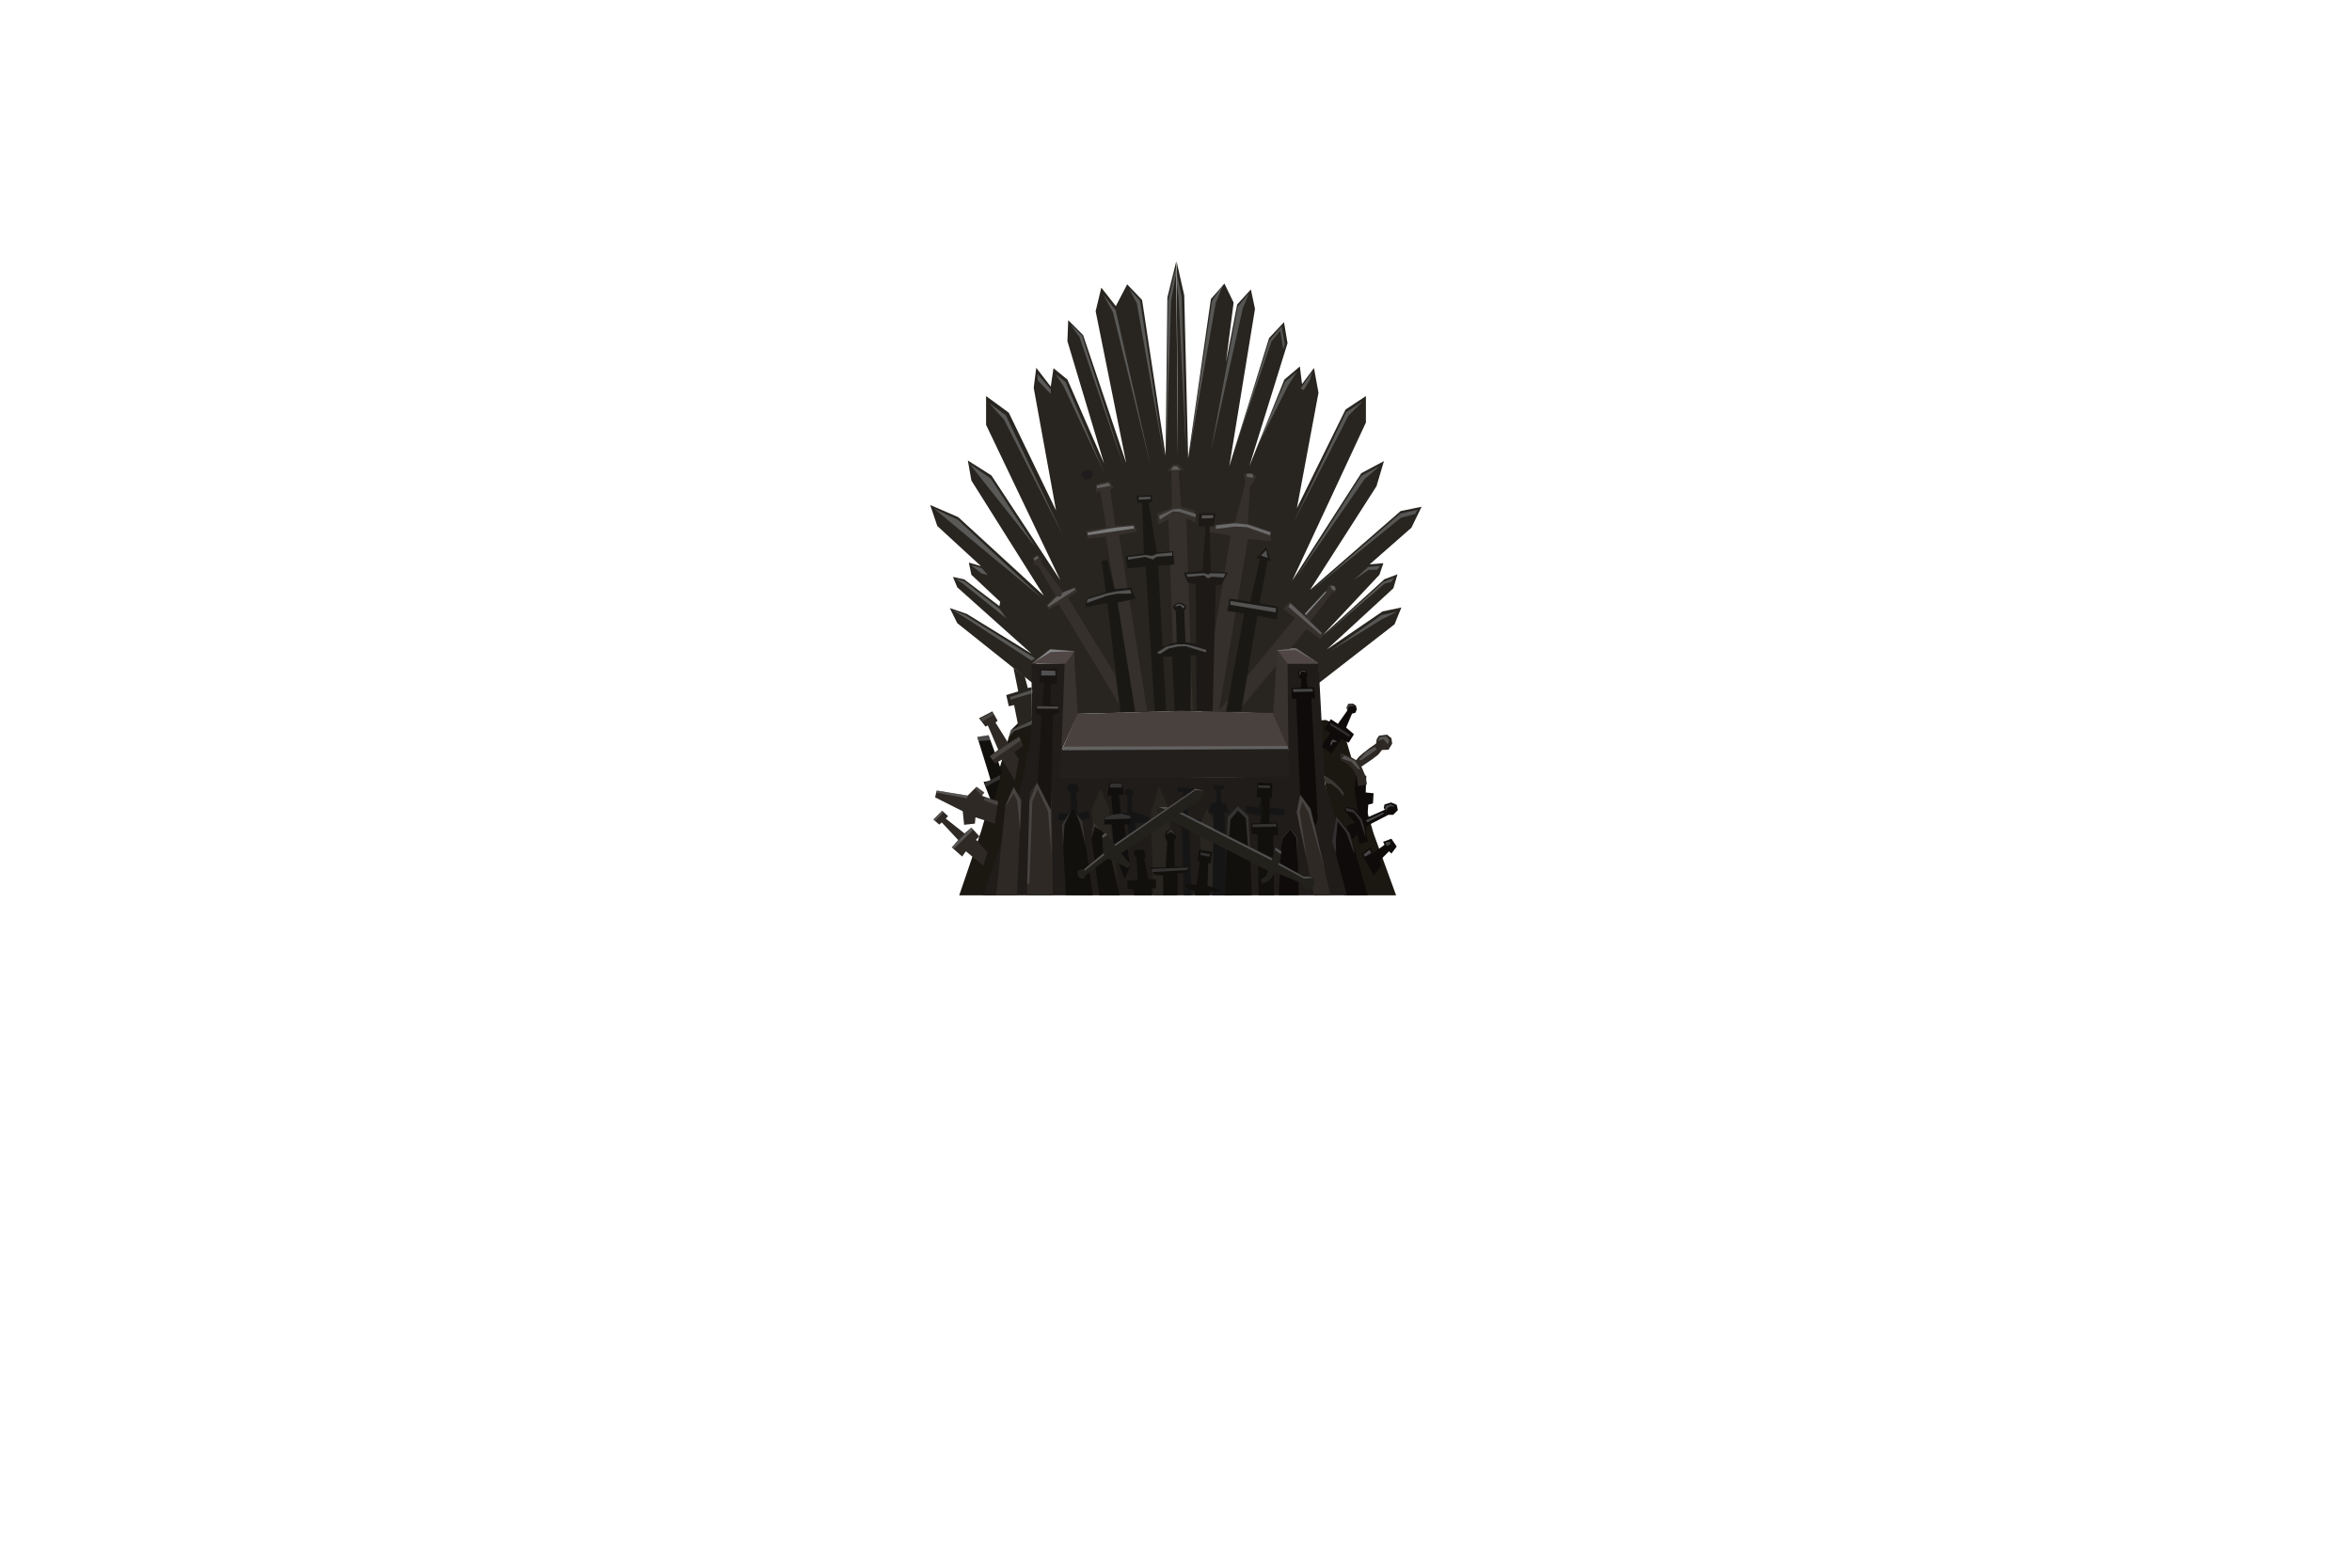 <?xml version="1.0" encoding="utf-8"?>
<!-- Generator: Adobe Illustrator 27.2.0, SVG Export Plug-In . SVG Version: 6.00 Build 0)  -->
<svg version="1.1" id="Calque_1" xmlns="http://www.w3.org/2000/svg" xmlns:xlink="http://www.w3.org/1999/xlink" x="0px" y="0px"
	 viewBox="0 0 1200 800" style="enable-background:new 0 0 1200 800;" xml:space="preserve">
<style type="text/css">
	.st0{fill:#282520;}
	.st1{fill:#1A1810;}
	.st2{fill:#1F1C1A;}
	.st3{fill:#221F1D;}
	.st4{fill:#4F4645;}
	.st5{fill:#38332F;}
	.st6{fill:#1F1C1D;}
	.st7{fill:#35302C;}
	.st8{fill:#1A1815;}
	.st9{fill:#1C1917;}
	.st10{fill:#48413E;}
	.st11{fill:#151515;}
	.st12{fill:#12100D;}
	.st13{fill:#2E2925;}
	.st14{fill:#0E0B0A;}
	.st15{fill:#171412;}
	.st16{fill:#110E0E;}
	.st17{fill:#2D2823;}
	.st18{fill:#23211C;}
	.st19{opacity:0.55;fill:#828485;enable-background:new    ;}
	.st20{opacity:0.86;fill:#828485;enable-background:new    ;}
	.st21{opacity:0.7;fill:#828485;enable-background:new    ;}
	.st22{opacity:0.49;fill:#828485;enable-background:new    ;}
	.st23{opacity:0.3;fill:#828485;enable-background:new    ;}
	.st24{opacity:0.52;fill:#828485;enable-background:new    ;}
	.st25{fill:#828485;}
</style>
<path class="st0" d="M536.1,197.3l-7.4-9.6l-1.3,10.2l11.4,62.6l-24.1-49.9l-11.6-8.5v14.7l37.9,79.3l-35.2-53.5l-12-7.6l1.8,10.2
	l37,58.8l-43.7-40.1l-14.3-6.2l3.6,10.7l22.3,20.5l-6.2-1.8l1.3,6.2l14.7,13.8l-0.4,2.2L492,295.7l-5.8-1.3l2.2,5.3l37.9,33.9
	l-33-20.3l-8.7-3l3.8,7.7l38.5,30.7l2-11.6l8.5-5.4l10.2,0.8l1.8,31.8l52.7-1.4l-2-229.4l-4.5,18.3l-0.9,80.6l-12-79.3l-7.6-8
	l-5.8,11.1l-7.4-9.4l-2.9,12l15.6,77.5L552.6,171l-7.6-7.6l-0.4,10.7l18.7,62.4l-18.7-42.8l-7.1-5.8L536.1,197.3z"/>
<path class="st0" d="M655.3,193.7l7.9-6.7l1.1,9l6.1-8.2l2.3,12.6l-11,58.9l24.8-50.3l10.4-6.9v13.5l-37.6,80.7l35.2-54.8l11.6-6.2
	l-3.8,12.8l-33.9,52.9l46.2-40.2l10.7-2.2l-5.2,10.7L698.8,288l7-0.6l-2,5.9l-29.1,31l31.6-28.7l6.7-2.5l-2.1,7.1l-33.9,31.2
	l28.4-19.4l9.6-2l-3.5,8.6L673,348.5l-0.6-10l-11.4-7.7l-9.1,0.8l-1.7,32.5l-48.4-1.3l-1.5-229.4l3.9,17.3l2,83l11.6-81.1l6.9-7.9
	l4.7,9.7l-3.9,30.5l5.7-29.5l7-7.7l2.1,9.9l-13.1,80.3l20.3-65.4l7.6-8.1l1.8,10.7l-19.5,62.8L655.3,193.7z"/>
<path class="st1" d="M525,366.2l3.6,0.6l-12.8,90.1l-14.1,0l-12.3,0l11.2-32.8l8.6-29.4l6.5-22l4.5-4.5L525,366.2z M676.4,367.4
	l-5.8,0.5l15.3,89l14.6,0l11.8,0l-11.5-31.6l-8.6-29.4l-6.5-22l-4.5-4.5L676.4,367.4z"/>
<path class="st2" d="M599.8,456.9l-98.2,0l20.1-58.3l4.5-24.1l0.2-35.8l17.4-0.3l-2.4,57h59.2L599.8,456.9z"/>
<path class="st3" d="M541.6,382.4c1.5,0,115.7-0.9,115.7-0.9l2.2,15.1l-119.1,0.4L541.6,382.4z"/>
<path class="st4" d="M661.9,331.6l-9.5,0.4l5,6.7l15-0.2L661.9,331.6z"/>
<path class="st5" d="M652.4,332.1l-2.2,32.4l7.8,19.2l-0.5-44.9L652.4,332.1z"/>
<path class="st5" d="M445,133.3"/>
<path class="st5" d="M445,133.3"/>
<path class="st6" d="M557.8,241.9L557,240l-3.5-0.2l-2.1,2.1l1.7,2.6l1.6,0.2l2-0.8L557.8,241.9z"/>
<path class="st7" d="M621.6,363l9.8,0.4l35.2-42.4l6.7,5.1l2.2-2.2l-6.9-6.9l10.7-14l1.7-1l0.3-1.4l-0.7-1.7l-1.5-0.5l-1.3,0.6
	l-0.8,1.9l-11.8,12.9l-7.2-6.7l-3.1,3.6l5.8,4.7L621.6,363z"/>
<path class="st7" d="M634.7,241.8l2.6-0.3l3.7,1.3l-1.3,2.9l-1.9,2.3l-1.2,18.9l11.9,4.6v4.6l-11.8-1.1l-14.9,88.5l-8.8-0.3
	l14.9-89.9l-11.8-2l-0.1-3l14.1-1.9l5.3-19.8L634.7,241.8z M608.5,362.2l-3.3-97.9l5,2.7l-0.7-6.5l-6.9-1.8l-1.3-18.2l2.7-0.8
	l-2.8-2.6l-2.7-0.1l-3,3.5l2.2,0.1l0.2,18.6c0,0-7.5,2.7-7.6,3c-0.1,0.3,0.7,5.5,0.7,5.5l5.1-2.7l3.6,97.3L608.5,362.2z
	 M579.1,363.3l6.2-0.3l-14.4-90.1l9.1-1.6l-1.2-3.7l-9.8,0.8l-2.6-18.6l1.8-0.8l-2.2-3.5l-6.8,1.6l-0.1,4.2l2.2-0.7l3.2,18.5
	l-10.5,1.9l1,3.8l9.2-1L579.1,363.3z M571.1,359.5l-2.2-15.3l-24.1-39.2l4.8-3.1l-1-2.4l-6.3,2.6l-11.5-15.6l0.9-0.7l-2.3-2.8
	l-2.6,1.7l1.4,4.1l1.1-0.6l9.5,16l-5,4.6l1.3,2.2l5-2.8L571.1,359.5z"/>
<path class="st8" d="M600.4,327.9l-3.3,0.7l-4.1,1.8l-2.3,1.8l-0.2,2.9h7.5l1.3,27.6l8.2-0.1l0.1-28.2h6.9l0.4-2.9l-5.2-3l-4.8-0.7
	l-0.7-16.3l0.8-1l0.1-1.5l-2.2-1.4l-1.6-0.1l-1.8,0.8l-1.1,1.3l0.7,1.6l0.8,0.6L600.4,327.9z M625.5,363.3l9.3-50.2l-8.6-1.3
	l1.1-6.4l10.6,1.7l4.9-21.8l-1.9-0.5l5.2-5.7l2.2,7.1h-1.5l-4.2,21.6l9.7,1.8l-0.9,6.6l-9.9-2.1l-8.2,49L625.5,363.3z"/>
<path class="st8" d="M589.1,363l5.9-0.2l-4.1-74l8.3-0.7l-0.7-6.8l-8.2,0.7l-4.3-25.4l1.9-0.6l-0.4-3.4l-7.6,0.6l0.4,3.4l2.4-0.1
	l0.9,26l-9.4,1.2l0.9,6.4l9.4-1L589.1,363z"/>
<path class="st8" d="M579.4,305.5l-2.2-5.6l-8.5,0.7l-2.7-10.7l-0.9-4l-3.1,0.2l2.2,16l-10,3.3l-0.4,4.5l11.1-2.2l6.8,55.8l7.5-0.3
	l-9-55.7L579.4,305.5z"/>
<path class="st9" d="M610.5,362.8l8.2,0.1l1.6-64.3l2.9-0.2l3.3-6.2l-8.7-0.7l-0.7-22.9h2.2l0.9-6.7h-8.5l-0.2,6.7h3.6l-1.6,22.7
	l-9.6,0.9l2,5.1l4.2,1.1L610.5,362.8z"/>
<path class="st10" d="M541.8,382.7l115.6-0.7l-6.9-18.1l-48.6-1.1l-52.2,1.5L541.8,382.7z"/>
<path class="st3" d="M600.3,397l0.2-14.5l56.8,0l1.1,13.6L600.3,397z"/>
<path class="st4" d="M661.1,330.7l-9.5,1l5.2,7.1l15.8-0.2L661.1,330.7z"/>
<path class="st2" d="M676,399.9l16.9,57l-93.3,0l0.2-60.1l57.7-0.5l-0.7-57.6l15.9-0.2L676,399.9z"/>
<path class="st5" d="M651.7,331.7l-2.1,32.8l7.7,17.5l-0.5-43.3L651.7,331.7z M549.9,364.4l-2.1-32l-4.6,6.2l-1.7,44.5L549.9,364.4z
	"/>
<path class="st4" d="M526.4,338.6l9.5-7.4l12.5,1l-4.8,6.5L526.4,338.6z"/>
<path class="st0" d="M561,456.9l-4.1-43.7l4.6-10.8l4.2,9.8l5.2,44.7L561,456.9z M588.6,456.9l-1.5-41.9l4.3-13.9l5,12l3,43.8
	L588.6,456.9z M615.8,412.5l-3.9,8.8l2,33.6l8.5-0.1l-2.4-34.7L615.8,412.5z"/>
<path class="st11" d="M643.7,406.5l3,1.8l0.4,3.7l8.5,1l-0.3,3l-7.3-0.4l-1.5,7.6l-3.7-0.3l0.4-6.5l-7.9-1.9l0.7-3.1l6.4,0.7
	L643.7,406.5z M549.5,419.1l-4.2-0.6h-5.2L540,415l4.5,0.1l1.9-2.1l-0.1-8.2l-1.8-2.1l0.4-2.4l1.9-0.4l2.4,0.3l1.5,2.8l-1.6,1.8
	l0.7,10.4l5.6-1.3l0.7,3.7L549.5,419.1z M576.2,430.4l-0.7-9.4L575,419l-3.4,0.1l-0.4-4l4-0.3l0.1-8.3L574,405v-1.9l2.1-0.6l2.2,1
	l0.1,1.8l-0.9,1.2l0.1,7.6l5.8,1.8l3.1,1.2l-0.6,3.1l-6.8-0.3l1,9.7L576.2,430.4z M607.9,456.9H604l-0.9-34.2l-3.9-3.3v-1.8l4.5,0.3
	v-13.5l-3-0.4l0.1-2.1l8,0.3l-0.1,2.5l-3.1-0.1l0.7,12.8l6.7,1l-1.3,3.4l-4.9,1L607.9,456.9z M625.5,456.9l-6.9,0l0.6-41.8l-2.8-0.4
	l1.9-4.9l2.5-0.1l-0.1-6.8l-1.6-0.4v-1.9l5.5,0.3l-0.4,1.8l-1.5,0.3l0.4,6.8l1.9,0.1l2.4,4.5l-2.7,0.3L625.5,456.9z"/>
<path class="st12" d="M505.7,408.9l-3.9-9.9c0,0,3.6-0.4,3.5-1.2c-0.1-0.8-6.7-21.7-6.7-21.7l5.8-0.9l6.8,18.8l-4.3,15.1
	L505.7,408.9z"/>
<path class="st13" d="M508.2,456.9l4.8-46l4.1-9.5c0,0,3.5,7,3.7,7.8c0.2,0.8-2,47.7-2,47.7L508.2,456.9z M524,456.9
	c0,0,1.2-52.4,1.5-52.7c0.3-0.3,5.5-7.5,5.5-7.5l5.6,7.4l0.5,52.8H524z"/>
<path class="st12" d="M557.6,456.9l-5.4-37.8l-5.1-6.6l-5.2,8.1l1.9,36.2L557.6,456.9z M560.9,456.9L557,429l0.9-9.7l6.5,7.4
	l6.9,30.2L560.9,456.9z M578.7,456.9h9l-0.1-3.6h2.3l-0.2-4.5l-3.7-0.2l-2.3-10.6l0.9-0.6l-0.9-3.9l-5.1,0.4l0.1,3.1l1.1,0.2
	l0.7,11.6l-5.5,0.7l0.3,4.2l2.7-0.1L578.7,456.9z"/>
<path class="st12" d="M605.7,445.3l-4.9,0.3v11.2l-7.3,0l-0.1-10.1l-4.2-0.2l-2.6-3.8h8.1l0.8-13.1l-1.1-2.3l0.2-2.6l2.7-2l2.3,2.8
	l0.4,1.8l-1,2l0.4,12.9l6.8,0.3v1.6L605.7,445.3z M617,456.9l-7.1,0l-0.4-2.1l-4.5-1.9V451l5.5,0.6l1.6-11.8l-1.1-0.6l0.7-5.5l6.8,1
	l-0.8,5.9l-1.3-0.2l-0.3,11.6l6.2,1.9l-0.4,1h-4.2L617,456.9z M650.1,456.9l-7.9,0l-0.5-31l-3-0.4l-0.4-5.3l5.5-0.2l0.1-12.9
	l-2.7-0.2l0.4-7.6l7.5,0.3l-0.1,7.6h-1.2l-0.2,12.4l4.2,0.1l0.3,6.3l-2.5,0.4L650.1,456.9z"/>
<path class="st14" d="M697.8,456.9l-9.1-31.9l-6.7-8.8l-2.2,13.1l7.4,27.5H697.8z"/>
<path class="st15" d="M536.2,413.3l-6.8-13.5l2.1-35.2l-2.8-0.1v-4.6h3.1l0.9-11.3l-2.4-0.3l0.6-7l8.3,0.1l0.1,7.7l-3-0.3l-0.4,11
	l4.6,0.3l-0.3,3.9l-3,0.4L536.2,413.3z"/>
<path class="st12" d="M638.7,456.9l-1.8-40.3l-5.3-5.1l-5.5,5.6l-1,39.9L638.7,456.9z"/>
<path class="st16" d="M567.3,420.6l1.3,14.7l5.2,13l2.8-5.9l-3.1-21.7h3.2l-0.1-4.5l-4.7-1l-1-9.5l2.4-0.2l-0.8-6.1l-6.5,0.1l-1,6.6
	l1.9-0.3l0.9,10l-4.2,1.2l-0.2,3.8L567.3,420.6z"/>
<path class="st14" d="M662.3,445.5c0-0.6-0.1-18.3-0.1-18.3l-3.7-4.8l-4.6,4.9l-1.5,29.5l10.2,0L662.3,445.5z M658.9,351.2l0.3,5.3
	l2.1,0.2l2.1,51.7l7.8,12.8l1.1-3.1l-3.2-61.6l1.9-0.3l-0.6-5.3l-3.2-0.2l-0.7-4.5l0.6-1.4l-0.3-1.7l-1-1.2l-2.1-0.1l-1.3,1.3v2.3
	l1.6,1.2l-0.3,4.3L658.9,351.2z M703.8,439.3l4.9-4.9l1.2,1.2l2.7-3.6l-2.7-4l-4.2,1.6l0.7,1.5l-5.9,4.3l-1.2-3l-4.5,3.3l6.1,11l4-5
	L703.8,439.3z M694,415.2l-3.1-2.7l-3.6-0.7l-1.2,1.9l5.3,6.1l-4.6,1.8l3.3,6.8l2.5-2.7l1,5l4.3-1.3l-1.5-7.4l12-6.2h2.4l2.4-2.4
	l-0.6-2.7l-2.8-1.2l-3.4,1l-0.4,1.8l0.6,0.9l-9.5,4.2l-1.2,0.5L694,415.2z"/>
<path class="st14" d="M696.8,404.4l4,0.4l-0.3,5.2l-2.4,0.6l-1,13.4l-3.3-3.4l-2.7-17.7l0.7-7.6l5.3,0.6L696.8,404.4z M674.3,380.8
	l4.5-6.7l-3.1-2.2l3.3-4.9l3.6,2.4l4.8-6.8l-0.4-1.6l0.9-1.8l2.4-0.1l1.5,1l0.4,1.8c0,0-0.4,1.8-0.9,1.9c-0.4,0.1-1.5,0.4-1.5,0.4
	l-3,7.1l4,3.4l-2.7,4.3l-3.7-1.8l-5.2,7.4L674.3,380.8z"/>
<path class="st0" d="M513.4,354.7l1.3,5.7l2.7-0.6l2.2,11l6.9-3.3l-0.2-16.8l-1.9,0.4l-1.6-6l-5.7-4.2l2.4,11.9L513.4,354.7z"/>
<path class="st13" d="M517.6,383.8l2.2,3.7l-2,11l-6.5-10.9l-3.6,2l-2.7-3.7l4.3-3.3l-5.3-12.4l-1.2,0.6l-3.3-4.3l6.8-3.5l2.7,4.8
	l-1.1,0.9l6.6,10.6l5.6-3.2l2,4.3L517.6,383.8z M498.2,401.5l-4.5,4.5l-15.8-2.6l-0.8,3.5l14.1,7.1l0.7,6.9l5.5-0.6l0.3-3.2l9.9,3.3
	l1.6-11.5l-8.2-2.8l1.2-1.7L498.2,401.5z"/>
<path class="st13" d="M503.8,435l-2.1,6.8l-8.9-7.4l-1.9,2.7l-5.3-4.7l3.3-3.7l-8.4-9l-1.3,1.1l-3-2.6l4.5-4.5l3,2.8l-1.2,1.2
	l9.6,7.6l3.5-3l4.1,4.5l-1.7,1.7L503.8,435z"/>
<path class="st13" d="M445,133.3"/>
<path class="st17" d="M703.6,375.4l-1.2,1.8l-0.3,2.2l-3.4,2.4l-3.1,2.4l-2.2,1.9l-1.5,1.8l-2.8-1.6l-2.8-1.2l-2.5-0.9l0.1,3.7
	l3.4,1.8l2.8,2.7l2.2,4.3l0.6,4.5l4.5-0.9l-0.7-4.2l-2.1-4.9l5.3-3.6l3.3-2.5l1.9-2.4l3.3-0.1l1.9-3.1l-0.4-2.8l-2.2-1.8
	L703.6,375.4z"/>
<path class="st13" d="M678.8,456.9l-10.3-44.3c0,0-5.2-7.4-5.2-6.9c0,0.4-1.8,8.8-1.8,8.8l9,42.5L678.8,456.9z"/>
<path class="st18" d="M576.9,441.1l-4.9-5.6l40.7-27.5l1.6-4.9l-4.3-0.7l-41.4,28.5l-4.3-5.8l-1.9,1.2l0.4,9.1l-9.7,8.2l-1.8,0.1
	l-1.6,0.9l0.1,2.1l1.5,1.6l1.8-0.1l1-1.8l11.1-8.3l10.4,5L576.9,441.1z"/>
<path class="st18" d="M667.6,447l-2.2,0.3l-13.2-7.3l1.8-5.5l-3.1-2.2l-0.9,2.7l-0.7,2.8l-52.9-25.5l-6.5-0.6l0.9,3.9l56.3,28.8
	l-1.3,2.8l-2.7,1.9l0.9,1.8l3-1.3l1.9-1.8l1.5-2.7l13.5,5.5l1.3,2.4l2.4,0.9l2.2-1.2l1.2-2.5l-0.9-2.2L667.6,447z"/>
<path class="st19" d="M485.9,311.4l5.7,3.3l34.7,22.4l1.8-1.1l-36-22.3L485.9,311.4z M487.5,295.4l3.7,2.4l22.3,17.8l-3.5-4.9
	l-18-14.1L487.5,295.4z M500.9,289.9l-5.5-1.5l5.3,4.2l3.3,0.9L500.9,289.9z M476.6,259.6l55.3,45.9l-43.2-40.3L476.6,259.6z
	 M494.7,236.7l33.7,42.6l-22.9-35.1L494.7,236.7z M512.3,214.2l-7.6-8.5l8.5,6.2l29.4,61.9L512.3,214.2z M539,304.5l2.3-0.2l0.7-1.8
	l6.2-2.5l0.3,1l-13.5,8.7l-0.5-0.7L539,304.5z M529.2,283.7l-1.8,1.3l0.5,1.1l2.1-1.5L529.2,283.7z M564.8,304l-10.3,3.7l0.3-1.9
	l9.9-3l4.7-1l7.2-0.8l0.7,1.9l-7.6,0.1L564.8,304z M598.1,283.6l-8,0.5l-1.9,1.4l-3.9-1.3l-8.7,1.4l-0.2-1.3l9.1-1.1l3.3,0.5l2.3-1
	l7.9-0.8L598.1,283.6z M566.7,247.9l-7.1,1.3l0.1-1.5l5.9-1.3L566.7,247.9z"/>
<path class="st20" d="M578.3,268.3l0.4,1.4l-23.6,3.4l-0.3-1.3l10.3-1.9l4.3-0.7L578.3,268.3z"/>
<path class="st19" d="M586.9,253.5l-6,0.2l0.2,1.3l6-0.4L586.9,253.5z M618.8,264.4l-5.7,0.2l0.1-1.7h5.9L618.8,264.4z M605.3,293.1
	l9-0.6l2.3,0.7c0,0,0.7-0.7,1-0.7c0.3,0,7.6,0.2,7.6,0.2l-0.9,2l-6.1-0.4l-1.9,0.9l-1.9-1.6l-8.4,0.8L605.3,293.1z M615.3,332.9
	l0.2-1.2l-7.6-2.3l-3-0.6h-4.7l-5.1,1.2l-4.8,3l1.4,0.8l4.6-2.9l4.8-1l3.9-0.1L615.3,332.9z M604.4,309.5l-0.8,1l-1.4-1.6l-2.8,0.7
	l1.2-1.3h1.9L604.4,309.5z M627.6,308.6l0.2-1.9l23.3,3.7l-0.3,2.1L627.6,308.6z M643.3,283.5l2.7-2.7l0.8,3.9L643.3,283.5z
	 M602.1,239.7l-4.8,0.1l1.4-1.8l1.7-0.1L602.1,239.7z M591.7,265.2l-0.3-2l7.1-3.3l3.1-0.3l8.5,2.6v1.8l-8.2-2.8l-3.5-0.2
	L591.7,265.2z"/>
<path class="st21" d="M620.4,268.1c0.8-0.1,9.7-1.1,9.7-1.1l6.2,0.6l12,4l-0.4,1.6l-11.7-4.2l-6.2-0.3l-9.7,1.2L620.4,268.1z"/>
<path class="st19" d="M635.8,242l2.3-0.4l1.1,0.3l0.2,1.9l-3.1-0.4L635.8,242z M658.4,307.9l6.6,6.1l9.4,9l-0.6,0.9l-16.5-14.3
	L658.4,307.9z M678.8,299l1.7-0.1l1,1.3l-0.3,1.3l-1.6-0.7L678.8,299z M529.5,194.1l-0.2-3.3l6.9,8l-0.2,2.2L529.5,194.1z
	 M542.6,197l-4-6l5.1,4l19.6,46.1L542.6,197z"/>
<path class="st22" d="M657.1,382.3v-1.6L542.7,381l-0.8,1.9L657.1,382.3z"/>
<path class="st19" d="M567.8,159.2l-5.1-9.1l6.5,8.2l18,80L567.8,159.2z M580,154.7l-4-7.4l5.7,6.2l12.1,79.5L580,154.7z M552,171.2
	l-6-5.7l4.7,6.4l22.9,67L552,171.2z M652,332.2l9.1-0.4l11.2,6.4l-11.1-7.4l-9.6,1.1L652,332.2z"/>
<path class="st23" d="M520.5,424.3l-1.5-15.7l-1.8-3.6l-4.5,6.8l4.5-10.1l3.9,6.5L520.5,424.3z"/>
<path class="st22" d="M614.1,403.5l-4.2-1l-41.3,28.4l0.4,0.8l40.9-28.5L614.1,403.5z M553.5,444.3l-0.4-0.7l9.8-8.1l0.6,0.8
	L553.5,444.3z M562.5,427.7l-0.2-1.4l1.9-1.2l0.7,0.9L562.5,427.7z M591,411.8l4.8,0.1l-1.3,1.1L591,411.8z M601.7,415.1l1.4-0.5
	l45.8,23.4l-0.1,1.1L601.7,415.1z M650.4,433.7l0.4-1.2l3,2.1l-0.4,1.2L650.4,433.7z M652.1,441.2l13.2,7.1l2.7-0.2l2,0l-2.4-0.8
	l-2.4,0.1l-12.9-7.1L652.1,441.2z"/>
<path class="st23" d="M566.2,401.9l0.4-2.1h5.6l0.2,2.1H566.2z M571.8,415.2l-3.8,0.5l-4.3,1.4l0.1,1.1l12.9-0.5l-0.1-1.4
	L571.8,415.2z"/>
<path class="st22" d="M477.9,404.5l0.2-1.1l15.6,2.6l-0.3,1.4L477.9,404.5z"/>
<path class="st23" d="M497.5,402.5l3.6,3.7c0,0,1.4-1.6,1-1.8c-0.4-0.2-3.7-3-3.7-3L497.5,402.5z M502,408.4l0.5-1.6l6.8,2.2l-0.3,2
	L502,408.4z"/>
<path class="st22" d="M481.3,414.6L477,419l-0.7-0.6l4.4-4.5L481.3,414.6z M486.5,433.3l-0.9-0.9l9.8-10l1.1,1.1L486.5,433.3z"/>
<path class="st23" d="M502.9,401.5l-0.4-2l8-4l-0.4,2.2L502.9,401.5z"/>
<path class="st22" d="M498.5,376l5.8-0.9l1,2.6l-6.1,0.5l-0.4-1.2"/>
<path class="st23" d="M501.3,368.2l-1.1-1.6l6-3.1l0.7,1.3L501.3,368.2z M506.5,387.8l-1.4-1.9l14.8-10l0.9,1.9L506.5,387.8z"/>
<path class="st22" d="M518.9,371.2l-3.2,1.5l-0.9,3.5l2.4-3l4.7-1.8l4.4-1.6l0.3-2.2L518.9,371.2z M515.6,357l-0.2-1.3l11.4-3.8v1.8
	L515.6,357z"/>
<path class="st23" d="M541.8,420.7l5.2-8l-3.9,8.2l-0.7,10.7L541.8,420.7z M551,420.2l-2.1-5.4l3.3,4.3l1.7,12.6L551,420.2z
	 M558.6,421.8l-1.6,5.6l0.9-8l3.9,4.5L558.6,421.8z M588,445l-0.4-1.6l18.7-0.7l-0.7,1.3L588,445z M594.9,425.8l1.6-1.9l0.9-1
	l2.4,3.3l-2.4-1.6L594.9,425.8z M612.5,436.3v-1.3l4.9,0.9l-0.4,1.3L612.5,436.3z M661.4,427.5l0.7,13.7v-13.8l-3.6-4.7l-4.6,4.8
	l-0.3,5.8l0.6-5.3l4.2-4.7L661.4,427.5z M529.4,402.7l-2.7,6.5l-1.5,41.3l-1.2,0.9l1.2-42.5l3.9-9.5l7.1,14l0.3,23.2l-1.8-22.6
	L529.4,402.7z"/>
<path class="st22" d="M696.4,437.2l-0.7-1.2l3.1-2.4l0.9,1.7L696.4,437.2z M706.7,430l0.9,1.8l1.8-1.1l-0.2-1.3L706.7,430z"/>
<path class="st23" d="M678.6,369.9l0.2-1.1l10,6.2l-0.4,1.1L678.6,369.9z"/>
<path class="st22" d="M659.8,353.1l-0.1-1.4l10-0.2l0.1,1.4L659.8,353.1z M694,392.4l-2.6-4.1l-5.6-2.8l-1.1,1.6l4.7,1.6l3.6,3.8
	H694z M693.4,387.6l1.1,0.4l8-5.6l-1.1-1.3l-4.5,2.7L693.4,387.6z M708.8,377.7l-1.5-1.9l-3.3,0.3l-1,2l2.9-0.9l2.2,2.7L708.8,377.7
	z"/>
<path class="st23" d="M639,422.1l0-1.4l12.2-0.4l-0.1,1.6L639,422.1z M641.9,402v-1.3l6,0.2v1.3L641.9,402z M637.7,432.2l-0.8-15.7
	l-5.3-5.1l-5.3,5.6l-0.3,9.1l1.1,0.5l0.7-8.4l3.8-4.5l4,3.8l1.1,14L637.7,432.2z M681.7,435.9l-2-6.4l2.2-13l6.7,8.8
	c0,0,3.3,11.7,2.2,9.7c-1.1-2-3.8-10-3.8-10l-4.5-5.8l-0.9,8.9L681.7,435.9z M663.1,414.1l3.6,24.1l-5.1-23.8l1.8-8.8l5.3,7.1
	l7.6,32.5l-8.7-30.5l-3.1-5.6L663.1,414.1z M686.9,412.3l-0.1,1.6l3.9,0.8l3.1,4l2.9,8.7l-0.6-4.8l-1.3-4.6l-4.3-4.9L686.9,412.3z"
	/>
<path class="st22" d="M697.6,419.6l-0.7-1l8.9-4.1l0.2,0.8L697.6,419.6z M707.2,411.1l2.4-0.7l2.4,1.2l-2.7-0.1l-1.4,0.9l-0.7,1.4
	l-0.6-1.4L707.2,411.1z M682.2,378.6l-2.1,0.1l-1,1.9l-0.4-1.3l1-1.9l1.2,0.2L682.2,378.6z"/>
<path class="st24" d="M705.1,316l-26.6,16.4l26.3-18.5l8.2-1.8L705.1,316z M675,324.8l30.8-27.9l5.5-2.1l-1.5,2.2l-3.3,0.8
	L675,324.8z M702.6,290.7l-4.3,0.1l-7.6,5.2l7.3-6.7l6.1-0.5L702.6,290.7z M722,262.3l-7.2,1.9l-45.9,37.3l45.5-39.4l9-2L722,262.3z
	 M694.5,242.8l-33.9,53.1l35.6-51.4l7.9-6.8L694.5,242.8z M686.7,210.4l8.7-5.7l-7.4,7.4l-28.4,55.1L686.7,210.4z M669.5,189.8
	l-1.2,4.2l-3.2,5.1l-1.5-0.9L669.5,189.8z M657.3,196.6l4.5-7l-6.2,5.3l-15.5,35.6L657.3,196.6z M647.7,173.6l6.2-7l1.6,9.2
	l-0.8,2.4l-1.5-9.5l-4.5,5.6L627,237.7L647.7,173.6z M631.5,156.5l5.8-6.9l-3.2,7.7l-16.3,72.9L631.5,156.5z M620.3,154.5l3.9-9.5
	l-5.8,8.4L606,235.6L620.3,154.5z M597.5,153.7l-2.5,78l1-78.3l3.9-16.5l3,14.5l2.2,79.7l-3.8-79.4l-1.4-11.2L597.5,153.7z"/>
<path class="st23" d="M679.1,400l-2.8-0.5l-1-3.7l1.5,0.6l3.3,2.2l3.4,3.3l2.1,2.8l-0.3,1.5l-2.5-3.4L679.1,400z"/>
<path class="st22" d="M529.1,360.3c0.2,0.1,10.9,0.2,10.9,0.2l-0.1,1.2l-10.8-0.1L529.1,360.3z"/>
<path class="st19" d="M531.2,344.7l0.1-2.6l7.1,0.2l0.1,2.4L531.2,344.7z"/>
<path class="st22" d="M688,361.1l-0.3,1.3l-0.4-1.4l0.6-1.3l1.9-0.1l1.5,0.7l-1.9,0.1l-1.2,0L688,361.1z M663.6,343.5l-0.6,1.6
	l0-1.9l1-1h1.6l0.9,1.1l-1.3-0.6l-1.2,0L663.6,343.5z"/>
<path class="st25" d="M676.6,302.3l-0.2-0.6l-10.7,11.5l0.7,0.6L676.6,302.3z M536.2,332.7l-9.5,5.8l9.1-7.1l12.4,1L536.2,332.7z
	 M445,133.3 M445,133.3"/>
</svg>
